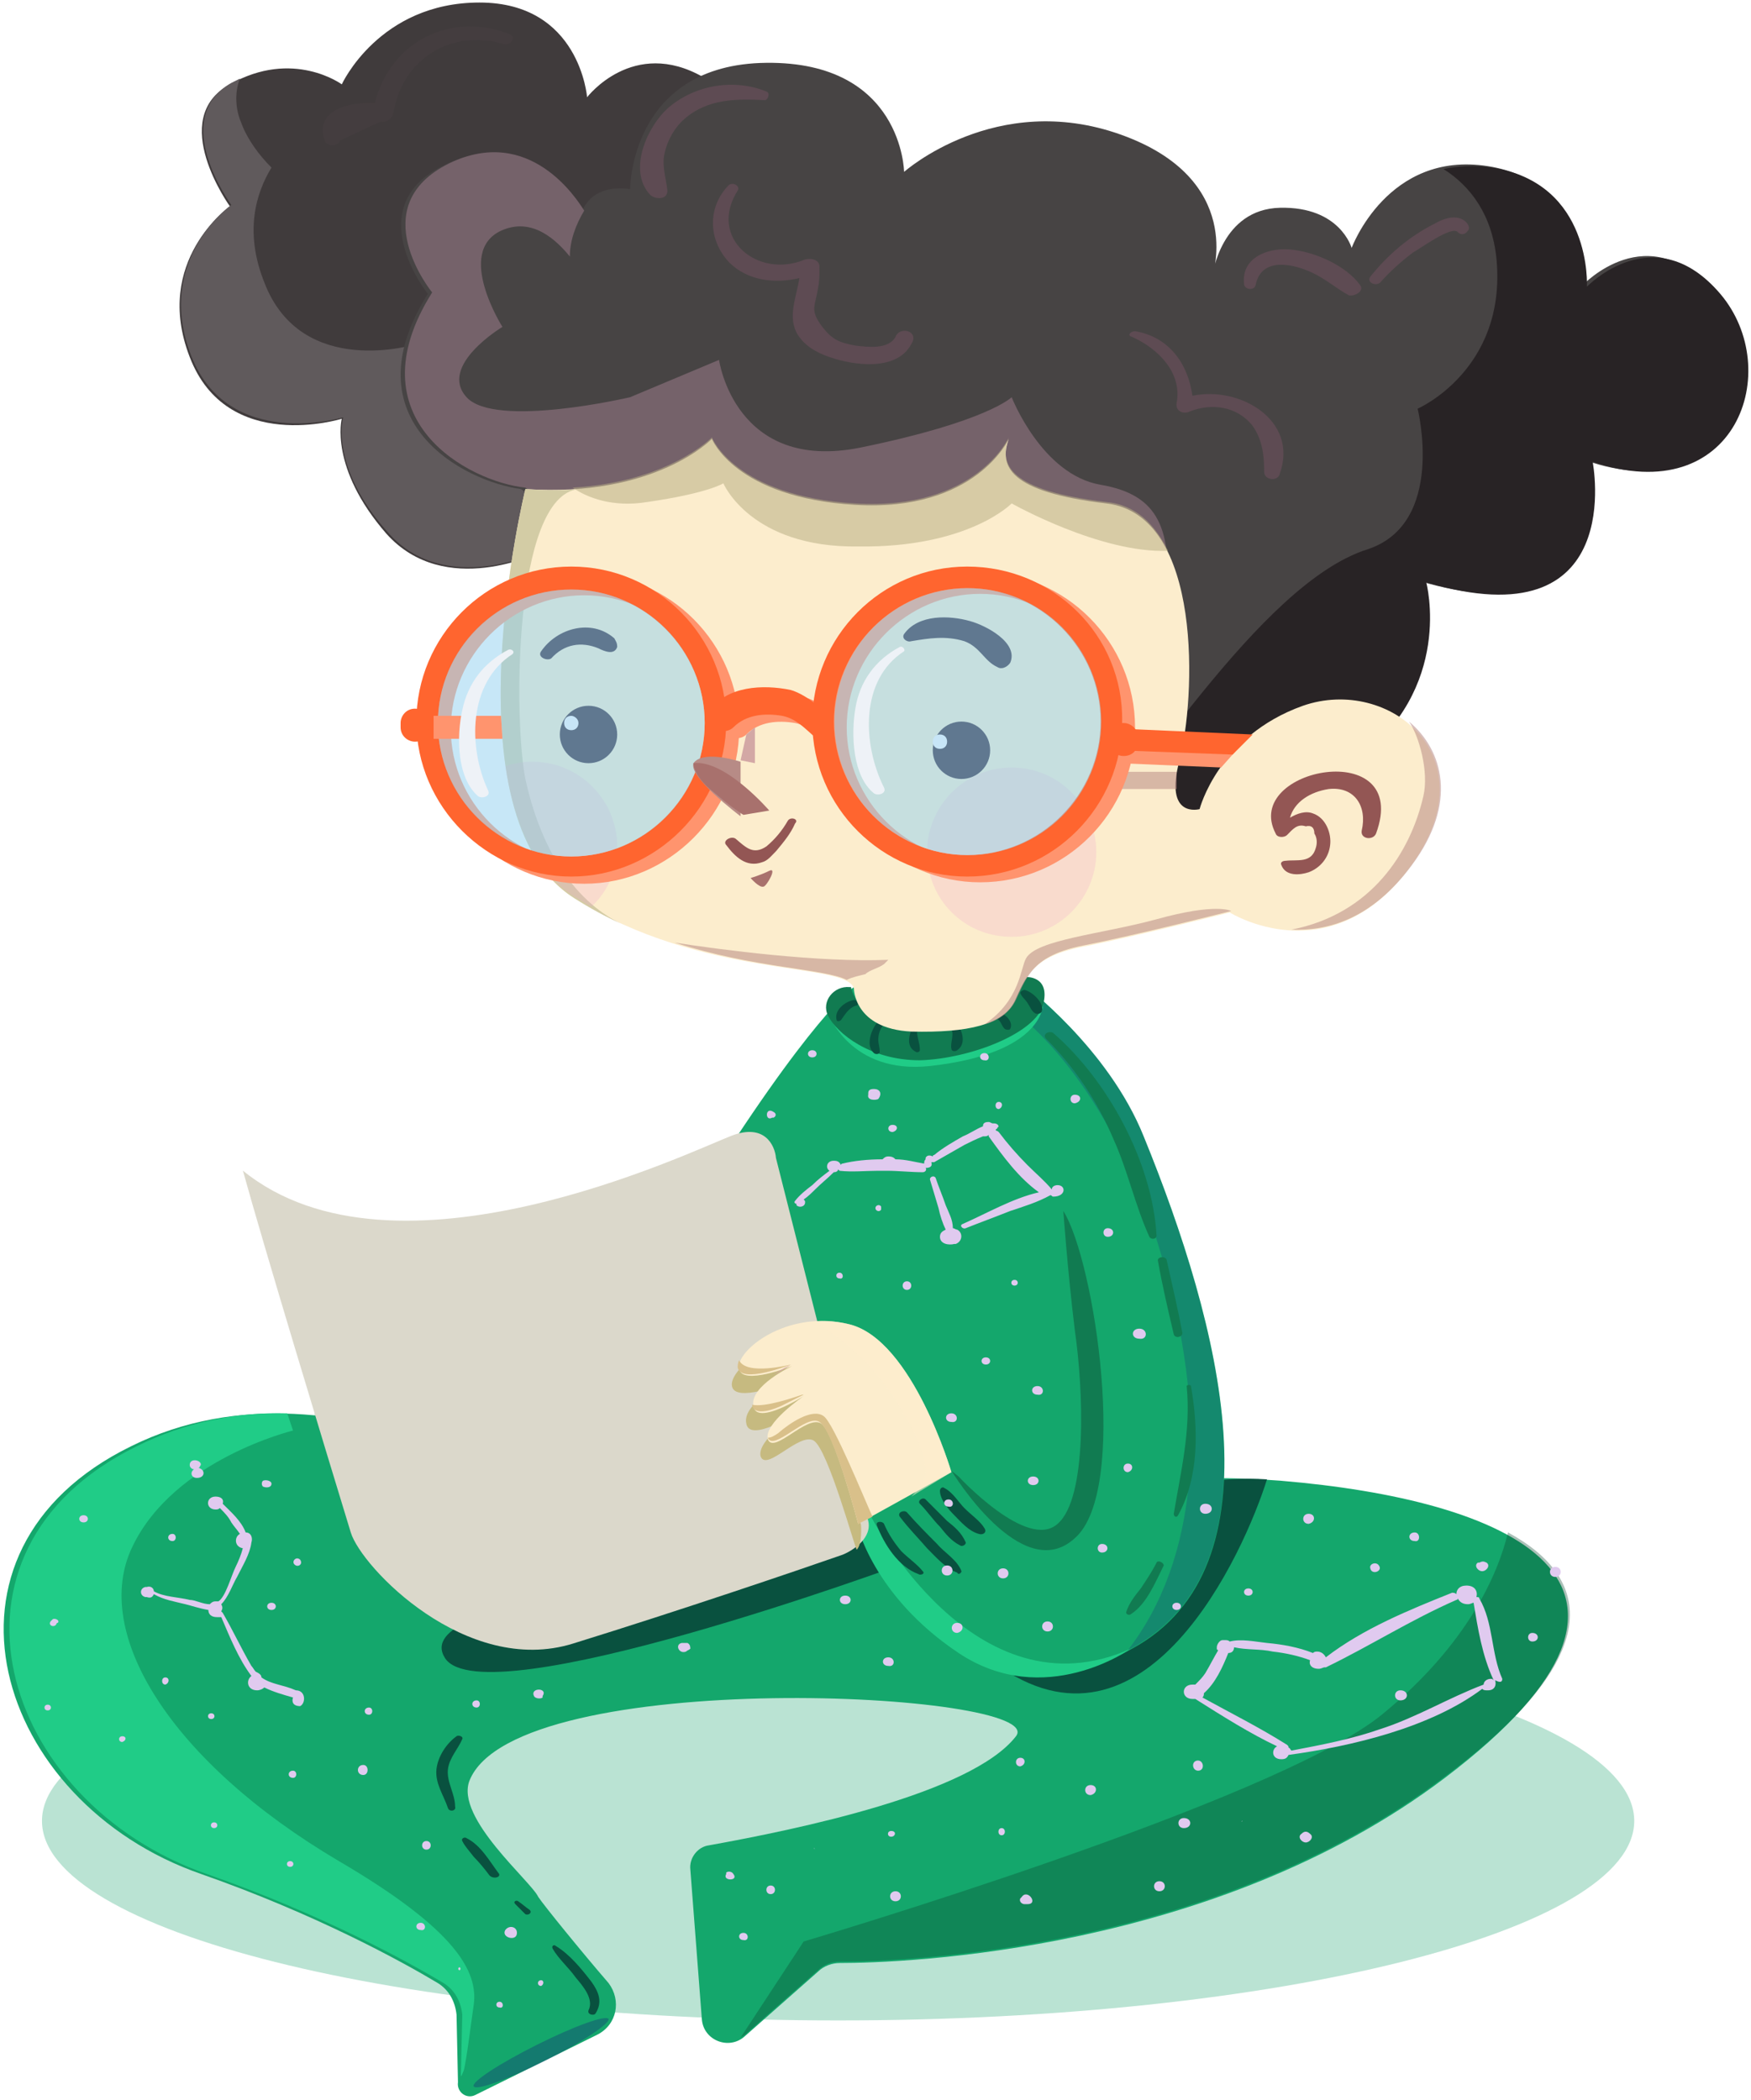 <svg width="276" height="331" viewBox="0 0 276 331" fill="none" xmlns="http://www.w3.org/2000/svg">
<g clip-path="url(#clip0_0_882)">
<path d="M132.107 318.438C201.413 318.438 257.596 304.361 257.596 286.996C257.596 269.631 201.413 255.554 132.107 255.554C62.801 255.554 6.617 269.631 6.617 286.996C6.617 304.361 62.801 318.438 132.107 318.438Z" fill="#BAE3D3"/>
<path d="M73.996 280.662C81.232 262.339 165.57 266.637 160.143 273.649C153.134 282.697 125.549 288.352 111.756 290.841C109.948 291.067 108.591 292.876 108.817 294.686L110.626 318.211C110.852 321.604 114.922 323.187 117.409 320.925L128.94 310.746C129.845 309.841 131.202 309.389 132.332 309.389C142.733 309.389 191.572 307.579 227.749 280.209C268.901 248.994 237.02 236.326 201.973 233.386C170.77 230.898 151.551 240.398 151.551 240.398H93.894C93.894 240.398 54.325 211.218 20.635 227.957C-13.055 244.47 -0.845 284.055 31.714 295.365C49.803 301.698 63.369 309.163 69.022 312.556C70.831 313.687 71.735 315.496 71.962 317.532L72.188 328.164C71.962 329.747 73.544 330.878 74.901 330.199L94.12 320.699C97.285 319.116 97.964 315.27 95.929 312.556C91.633 307.579 85.754 300.341 84.85 298.984C83.719 296.496 71.735 286.543 73.996 280.662Z" fill="#14A76C"/>
<path d="M70.135 261.317C76.148 270.828 142.282 246.506 142.282 246.506L136.855 237.458C111.16 248.942 64.123 251.805 70.135 261.317Z" fill="#09513F"/>
<path opacity="0.34" d="M237.698 241.529C236.115 248.089 231.367 259.173 217.8 270.257C200.842 284.055 126.679 305.996 126.679 305.996L116.73 321.152C116.956 320.925 117.183 320.925 117.409 320.699L128.94 310.52C129.845 309.615 131.201 309.163 132.332 309.163C142.733 309.163 191.572 307.353 227.749 279.983C253.299 260.982 251.038 248.768 237.698 241.529Z" fill="#094930"/>
<path d="M72.64 327.259C72.867 327.033 72.867 326.807 73.093 326.354C73.545 324.771 74.449 317.306 74.675 315.949C75.354 310.747 71.962 304.187 53.421 293.329C26.967 277.721 14.305 257.363 20.862 243.791C27.419 229.993 46.186 225.469 46.186 225.469L45.281 222.755C37.368 222.529 29.228 224.112 21.54 227.957C-12.15 244.47 0.06 284.055 32.619 295.365C50.708 301.699 64.275 309.163 69.927 312.556C71.736 313.687 72.64 315.497 72.867 317.533L72.64 327.259Z" fill="#20CC87"/>
<path d="M166.697 256.685C166.697 256.685 170.088 231.351 199.708 233.16C196.091 244.696 180.489 279.531 156.748 262.114L166.697 256.685Z" fill="#09513F"/>
<path opacity="0.36" d="M95.929 318.211C95.477 317.532 90.502 319.342 84.623 322.283C78.745 325.223 74.222 328.164 74.675 328.842C75.127 329.521 80.101 327.711 85.98 324.771C91.859 321.83 96.155 318.89 95.929 318.211Z" fill="#152B75"/>
<path d="M93.216 312.33C91.633 310.294 89.824 308.032 87.563 306.675C87.337 306.449 86.885 306.675 87.111 307.127C88.016 308.711 89.598 310.068 90.729 311.651C91.859 313.009 93.668 315.044 92.764 316.854C92.538 317.533 93.668 317.759 93.894 317.306C95.025 315.497 94.347 313.913 93.216 312.33Z" fill="#09513F"/>
<path d="M83.493 301.02C82.815 300.568 82.362 300.115 81.684 299.663C81.458 299.437 80.78 299.663 81.232 300.115C81.684 300.568 82.362 301.246 82.815 301.699C83.267 301.925 83.945 301.472 83.493 301.02Z" fill="#09513F"/>
<path d="M78.518 295.139C77.161 293.329 75.805 290.841 73.543 289.71C73.317 289.484 72.639 289.71 72.865 290.162C73.317 291.067 73.996 291.746 74.674 292.651C75.578 293.556 76.483 294.686 77.161 295.591C77.839 296.27 79.196 295.817 78.518 295.139Z" fill="#09513F"/>
<path d="M70.604 278.852C70.83 277.043 72.186 275.686 72.865 274.102C73.091 273.65 72.186 273.424 71.96 273.65C70.378 274.781 69.021 276.817 68.795 278.852C68.569 281.114 69.925 282.924 70.604 284.96C70.83 285.638 71.96 285.412 71.734 284.734C71.734 282.698 70.378 280.888 70.604 278.852Z" fill="#09513F"/>
<path d="M134.594 155.574L161.274 155.121C161.274 155.121 174.615 165.074 180.267 179.098C192.477 208.957 202.2 246.958 178.458 259.852C148.838 275.912 135.498 240.172 135.498 240.172C135.498 240.172 50.934 237.458 50.708 236.553C50.482 235.648 47.995 199.004 47.995 199.004C47.995 199.004 90.955 219.136 109.496 189.504C127.81 160.098 134.594 155.574 134.594 155.574Z" fill="#14A76C"/>
<path opacity="0.24" d="M180.266 179.098C175.97 168.241 166.926 159.871 163.082 156.705L159.012 158.74C159.012 158.74 173.935 168.467 182.527 196.063C191.119 223.66 188.632 246.054 177.779 260.078C178.005 260.078 178.231 259.852 178.231 259.852C202.198 246.958 192.476 209.183 180.266 179.098Z" fill="#152B75"/>
<path d="M164.439 158.062C164.439 158.062 164.891 165.979 146.576 168.015C133.914 169.372 130.523 159.645 130.523 159.645L164.439 158.062Z" fill="#20CC87"/>
<path d="M151.099 232.708C151.099 232.708 161.953 244.47 166.701 240.172C171.449 236.101 170.771 218.909 169.414 209.635C168.284 200.361 167.605 190.861 167.605 190.861C172.58 198.778 178.006 234.97 169.414 242.434C161.048 250.125 149.969 231.803 149.969 231.803L151.099 232.708Z" fill="#117B51"/>
<path d="M137.308 239.041C137.308 239.041 153.588 270.935 178.234 259.852C178.234 259.852 164.667 269.578 151.101 260.53C137.534 251.482 135.047 240.172 135.047 240.172L137.308 239.041Z" fill="#20CC87"/>
<path d="M166.019 162.812C165.341 162.36 164.21 163.038 164.888 163.717C169.41 168.241 173.028 173.67 175.515 179.551C177.776 184.527 178.907 189.956 181.168 194.932C181.394 195.385 182.299 195.385 182.299 194.706C181.62 183.17 174.611 170.277 166.019 162.812Z" fill="#117B51"/>
<path d="M183.887 198.552C183.661 197.873 182.304 198.099 182.53 198.778C183.209 202.623 184.113 206.469 185.017 210.314C185.243 210.993 186.374 210.766 186.374 210.088C185.696 206.469 184.791 202.623 183.887 198.552Z" fill="#117B51"/>
<path d="M187.727 218.457C187.727 218.231 187.049 218.231 187.049 218.457C187.727 225.469 186.144 231.803 185.014 238.589C185.014 239.041 185.466 239.267 185.692 238.815C189.084 232.708 188.858 225.017 187.727 218.457Z" fill="#117B51"/>
<path d="M182.303 246.28C181.624 247.637 180.72 248.994 179.816 250.351C178.911 251.482 178.007 252.613 177.554 253.97C177.328 254.423 178.007 254.649 178.233 254.423C180.72 252.839 182.077 249.446 183.433 246.732C183.433 246.28 182.529 245.827 182.303 246.28Z" fill="#117B51"/>
<path d="M133.916 155.574C131.429 155.347 129.394 157.836 130.524 160.098C131.881 162.812 137.081 167.11 144.995 167.11C152.909 166.884 163.31 162.812 164.44 158.288C165.571 153.764 161.727 153.99 161.727 153.99C161.727 153.99 156.979 161.455 144.995 161.455C134.82 161.455 134.142 155.574 134.142 155.574H133.916Z" fill="#117B51"/>
<path d="M134.592 157.609C133.236 157.836 131.427 159.193 131.879 160.776C131.879 161.002 132.331 161.002 132.558 160.776C133.236 159.871 133.688 158.967 134.819 158.514C135.497 158.514 135.271 157.609 134.592 157.609Z" fill="#09513F"/>
<path d="M138.213 161.229C137.308 162.36 136.404 164.848 137.76 165.979C137.987 166.205 138.665 166.205 138.665 165.753C138.665 165.074 138.439 164.395 138.439 163.943C138.439 163.038 138.665 162.359 139.117 161.681C139.569 161.002 138.665 160.776 138.213 161.229Z" fill="#09513F"/>
<path d="M144.544 162.586C144.77 161.907 143.866 161.907 143.64 162.36C143.188 163.491 142.962 165.074 144.318 165.753C144.544 165.979 144.997 165.753 144.997 165.527C144.997 164.396 144.544 163.491 144.544 162.586Z" fill="#09513F"/>
<path d="M151.098 161.681C150.872 161.229 149.967 161.455 149.967 162.133C150.42 163.264 149.741 164.395 149.967 165.3C149.967 165.753 150.646 165.753 150.872 165.526C152.229 164.622 151.776 162.812 151.098 161.681Z" fill="#09513F"/>
<path d="M156.301 159.645C156.075 159.645 156.075 160.098 156.301 160.098C156.753 160.324 157.205 160.55 157.431 160.776C157.884 161.229 157.883 161.681 158.336 162.133C158.562 162.36 159.24 162.36 159.24 162.133C159.918 160.776 157.657 158.967 156.301 159.645Z" fill="#09513F"/>
<path d="M161.502 156.026C161.276 156.026 160.824 156.252 160.824 156.478C161.05 157.157 161.502 157.383 161.955 158.062C162.407 158.74 162.633 159.419 163.085 159.645C163.311 159.871 163.989 159.871 164.216 159.419C164.668 158.062 162.633 156.252 161.502 156.026Z" fill="#09513F"/>
<path d="M145.445 247.637C144.541 246.506 143.184 245.601 142.054 244.47C140.923 243.113 140.019 241.756 139.341 240.172C139.114 239.72 137.984 239.72 138.21 240.398C139.341 243.339 141.602 246.958 144.767 248.089C144.993 248.315 145.898 248.089 145.445 247.637Z" fill="#09513F"/>
<path d="M151.552 247.637C150.873 245.827 148.838 244.696 147.708 243.339C146.125 241.756 144.542 240.172 142.96 238.363C142.507 237.91 141.377 238.363 141.829 239.041C143.186 240.851 144.768 242.434 146.125 244.018C147.482 245.375 149.064 247.185 150.873 247.863C151.099 248.316 151.552 247.863 151.552 247.637Z" fill="#09513F"/>
<path d="M149.29 239.72C148.16 238.589 147.029 237.458 145.899 236.327C145.446 235.875 144.542 236.553 144.994 237.006C146.125 238.137 147.029 239.494 148.16 240.625C149.064 241.756 149.969 242.887 151.325 243.565C151.551 243.792 152.23 243.565 152.23 243.113C151.551 241.53 150.421 240.625 149.29 239.72Z" fill="#09513F"/>
<path d="M155.168 240.851C154.49 239.72 153.133 238.815 152.002 237.684C151.098 236.779 150.194 235.196 148.837 234.517C148.611 234.291 148.159 234.517 148.159 234.97C148.159 236.327 149.515 237.91 150.42 238.815C151.55 239.946 152.681 241.303 154.264 241.756C154.942 241.982 155.62 241.53 155.168 240.851Z" fill="#09513F"/>
<path d="M150.874 193.801C150.648 193.801 150.421 193.575 150.195 193.575C150.195 192.218 149.517 191.087 149.065 189.956C148.613 188.599 147.934 187.015 147.482 185.658C147.256 185.206 146.578 185.432 146.578 185.884C147.03 187.468 147.482 188.825 147.934 190.408C148.16 191.539 148.613 192.897 149.065 193.801C148.613 194.028 148.16 194.254 148.16 194.932C148.16 196.063 149.517 196.29 150.421 196.063C150.421 196.063 150.422 196.063 150.648 196.063C151.778 195.611 151.778 194.254 150.874 193.801Z" fill="#E0CAEF"/>
<path d="M166.697 186.789C166.245 186.789 165.793 187.015 165.793 187.468C164.662 186.111 163.305 184.98 161.949 183.622C160.366 182.039 158.783 180.229 157.427 178.42C157.201 178.194 156.974 178.194 156.974 178.194V177.967C156.974 177.967 157.2 177.967 157.2 177.741C157.653 177.515 157.2 177.063 156.748 177.063H156.522C156.296 177.063 156.07 176.836 155.844 176.836C155.166 176.836 154.939 177.063 154.939 177.515C153.809 177.967 152.905 178.646 151.774 179.098C150.191 180.003 148.608 180.908 147.252 182.039C147.026 182.039 147.026 182.265 147.026 182.265C146.573 182.039 146.121 182.039 145.895 182.491C145.895 182.491 145.895 182.491 145.895 182.718C145.669 182.944 145.669 183.17 145.669 183.396C144.312 183.17 142.73 182.718 141.147 182.718C140.921 182.491 140.695 182.265 140.016 182.265C139.564 182.265 139.338 182.491 139.112 182.718C136.851 182.718 134.59 182.944 132.781 183.396C132.781 183.396 132.555 183.396 132.555 183.622C132.329 183.17 132.103 182.944 131.424 182.944C130.294 182.944 130.068 184.075 130.746 184.527C129.842 185.206 128.937 185.884 128.033 186.789C127.128 187.468 125.998 188.373 125.319 189.277C125.093 189.504 125.319 189.73 125.545 189.73C125.545 189.73 125.545 189.73 125.545 189.956C125.998 190.408 126.902 190.182 126.902 189.504C126.902 189.277 126.902 189.277 126.676 189.051C127.354 188.599 128.033 187.92 128.485 187.468C129.389 186.563 130.52 185.658 131.424 184.753C131.876 184.753 132.103 184.527 132.103 184.301L132.329 184.527C134.364 184.753 136.399 184.527 138.434 184.527C138.66 184.527 138.886 184.527 139.112 184.527C139.338 184.527 139.338 184.527 139.564 184.527H139.79C141.599 184.527 143.634 184.753 145.443 184.753C145.895 184.753 146.121 184.301 145.895 184.075C146.573 184.075 147.026 183.849 146.8 183.17C147.026 183.17 147.026 183.17 147.252 183.17C148.835 182.265 150.417 181.36 152 180.456C152.904 180.003 153.809 179.551 154.939 179.098H155.166C155.392 179.098 155.618 179.098 155.844 178.872C155.844 178.872 155.844 178.872 155.844 179.098C158.105 182.265 160.592 185.658 163.758 187.92C159.688 188.825 155.392 191.313 151.774 192.897C151.096 193.123 151.774 193.801 152.226 193.575C154.487 192.67 156.974 191.766 159.235 190.861C161.27 190.182 163.531 189.504 165.566 188.373C165.793 188.373 165.793 188.599 166.019 188.599C168.054 188.599 168.054 186.789 166.697 186.789Z" fill="#E0CAEF"/>
<path d="M155.395 213.933C154.491 213.933 154.491 215.063 155.395 215.063C156.299 215.063 156.299 213.933 155.395 213.933Z" fill="#E0CAEF"/>
<path d="M159.916 201.718C159.238 201.718 159.238 202.623 159.916 202.623C160.594 202.623 160.594 201.718 159.916 201.718Z" fill="#E0CAEF"/>
<path d="M142.957 201.945C142.052 201.945 142.052 203.301 142.957 203.301C143.861 203.301 143.861 201.945 142.957 201.945Z" fill="#E0CAEF"/>
<path d="M138.889 190.182C138.889 190.182 138.663 190.182 138.889 190.182C138.663 189.73 137.985 189.956 137.985 190.408C137.985 190.86 138.663 191.086 138.889 190.634C138.889 190.408 138.889 190.408 138.889 190.182Z" fill="#E0CAEF"/>
<path d="M132.331 200.587C131.653 200.587 131.653 201.492 132.331 201.492C133.009 201.718 133.009 200.587 132.331 200.587Z" fill="#E0CAEF"/>
<path d="M121.929 175.253C120.572 174.348 120.572 176.835 121.703 176.157C121.703 176.157 121.703 176.157 121.929 176.157C122.381 175.931 122.381 175.479 121.929 175.253Z" fill="#E0CAEF"/>
<path d="M128.033 165.526C127.129 165.526 127.129 166.657 128.033 166.657C128.937 166.657 128.937 165.526 128.033 165.526Z" fill="#E0CAEF"/>
<path d="M140.698 177.289C139.794 177.289 139.794 178.419 140.698 178.419C141.603 178.193 141.603 177.289 140.698 177.289Z" fill="#E0CAEF"/>
<path d="M162.854 232.708C161.724 232.708 161.724 234.064 162.854 234.064C163.984 234.064 163.984 232.708 162.854 232.708Z" fill="#E0CAEF"/>
<path d="M163.535 218.457C162.405 218.457 162.405 219.814 163.535 219.814C164.665 220.04 164.665 218.457 163.535 218.457Z" fill="#E0CAEF"/>
<path d="M149.968 222.755C148.837 222.755 148.837 224.111 149.968 224.111C151.098 224.337 151.098 222.755 149.968 222.755Z" fill="#E0CAEF"/>
<path d="M46.637 266.411C46.637 266.411 46.41 266.411 46.637 266.411C44.602 265.507 42.793 265.507 41.21 264.376C41.21 263.923 40.758 263.697 40.306 263.471C40.08 263.245 39.853 262.792 39.627 262.566C38.044 259.852 36.688 256.911 35.105 254.197L34.879 253.971C35.105 253.518 35.105 253.292 34.879 252.84C36.01 251.709 36.688 249.673 37.366 248.542C38.271 246.732 39.401 244.922 39.627 243.113C39.853 242.434 39.627 241.53 38.723 241.53C38.045 239.72 36.462 238.363 35.105 237.006C35.331 236.327 34.879 235.875 33.975 235.875C32.392 235.875 32.392 237.91 33.975 237.91C34.201 237.91 34.427 237.91 34.653 237.684C35.331 238.363 36.01 239.041 36.462 239.946C36.914 240.625 37.366 241.077 37.819 241.756C36.914 242.208 36.914 243.792 38.271 244.018C38.045 244.923 37.592 246.053 37.14 246.958C36.462 248.315 35.557 251.708 34.427 252.387C34.201 252.387 34.201 252.387 33.975 252.387C33.522 252.387 33.296 252.613 33.07 252.84C31.94 252.84 30.809 252.161 29.905 252.161C28.096 251.708 25.835 251.709 24.252 250.804C24.252 250.351 23.8 249.899 23.122 250.125C23.122 250.125 23.122 250.125 22.895 250.125C21.991 250.351 21.991 251.482 22.895 251.709C22.895 251.709 22.895 251.709 23.122 251.709C23.8 251.935 24.026 251.708 24.252 251.256C25.835 252.161 27.418 252.387 29.226 252.84C30.131 253.066 31.487 253.518 32.844 253.744C32.844 254.423 33.296 254.875 34.201 254.875C34.427 254.875 34.653 254.875 34.879 254.875C36.236 258.042 37.592 261.435 39.627 264.15C38.723 264.828 38.949 266.411 40.532 266.411C40.984 266.411 41.436 266.185 41.662 265.959C43.019 266.638 44.602 267.09 46.184 267.542C45.958 268.221 46.184 268.9 47.315 268.9C48.219 268.447 48.219 266.411 46.637 266.411Z" fill="#E0CAEF"/>
<path d="M42.795 252.613C41.89 252.613 41.89 253.744 42.795 253.744C43.699 253.744 43.699 252.613 42.795 252.613Z" fill="#E0CAEF"/>
<path d="M47.315 245.827C46.637 245.149 45.732 246.279 46.636 246.731C47.089 246.958 47.767 246.505 47.315 245.827Z" fill="#E0CAEF"/>
<path d="M41.438 233.386C41.438 233.386 41.438 233.612 41.438 233.386C41.212 233.612 41.212 234.064 41.438 234.291C41.89 234.517 42.794 234.517 42.794 233.838C42.794 233.386 41.89 233.16 41.438 233.386Z" fill="#E0CAEF"/>
<path d="M33.297 270.031C32.619 270.031 32.619 270.935 33.297 270.935C33.975 270.935 33.975 270.031 33.297 270.031Z" fill="#E0CAEF"/>
<path d="M19.278 273.65C18.599 273.65 18.599 274.554 19.278 274.554C19.956 274.328 19.956 273.65 19.278 273.65Z" fill="#E0CAEF"/>
<path d="M26.061 264.376C25.383 264.376 25.383 265.506 26.061 265.506C26.74 265.28 26.74 264.376 26.061 264.376Z" fill="#E0CAEF"/>
<path d="M8.199 255.328C7.973 255.328 7.973 255.328 8.199 255.328C7.295 256.006 8.425 256.684 8.877 256.006C8.877 256.006 8.877 255.78 9.103 255.78C9.556 255.328 8.425 254.876 8.199 255.328Z" fill="#E0CAEF"/>
<path d="M7.52 268.674C6.842 268.674 6.842 269.578 7.52 269.578C8.199 269.578 8.199 268.674 7.52 268.674Z" fill="#E0CAEF"/>
<path d="M13.172 238.815C12.268 238.815 12.268 239.946 13.172 239.946C14.076 239.946 14.076 238.815 13.172 238.815Z" fill="#E0CAEF"/>
<path d="M31.262 231.351C31.262 231.351 31.488 231.351 31.488 231.124C31.714 230.898 31.714 230.672 31.488 230.446C31.036 229.993 29.905 229.993 29.905 230.898C29.905 231.351 30.357 231.577 30.583 231.577C29.905 232.029 30.131 232.934 31.036 232.934C32.392 232.934 32.392 231.577 31.262 231.351Z" fill="#E0CAEF"/>
<path d="M27.192 241.756C26.288 241.756 26.288 242.886 27.192 242.886C27.87 242.886 27.87 241.756 27.192 241.756Z" fill="#E0CAEF"/>
<path d="M57.263 278.174C56.132 278.174 56.132 279.756 57.263 279.756C58.167 279.756 58.167 278.174 57.263 278.174Z" fill="#E0CAEF"/>
<path d="M58.168 269.126C57.264 269.126 57.264 270.256 58.168 270.256C58.846 270.256 58.846 269.126 58.168 269.126Z" fill="#E0CAEF"/>
<path d="M46.187 279.079C45.283 279.079 45.283 280.209 46.187 280.209C46.865 280.209 46.865 279.079 46.187 279.079Z" fill="#E0CAEF"/>
<path d="M45.734 293.329C45.055 293.329 45.055 294.234 45.734 294.234C46.412 294.234 46.412 293.329 45.734 293.329Z" fill="#E0CAEF"/>
<path d="M33.748 287.222C33.07 287.222 33.07 288.126 33.748 288.126C34.426 288.126 34.426 287.222 33.748 287.222Z" fill="#E0CAEF"/>
<path d="M66.309 303.056C65.405 303.056 65.405 304.186 66.309 304.186C67.213 304.412 67.213 303.056 66.309 303.056Z" fill="#E0CAEF"/>
<path d="M67.213 290.163C66.309 290.163 66.309 291.519 67.213 291.519C68.117 291.519 68.117 290.163 67.213 290.163Z" fill="#E0CAEF"/>
<path d="M79.649 304.187C78.971 305.317 81.231 305.995 81.457 304.865C81.683 303.735 80.327 303.282 79.649 304.187Z" fill="#E0CAEF"/>
<path d="M78.744 315.497C78.066 315.497 78.066 316.401 78.744 316.401C79.422 316.627 79.422 315.497 78.744 315.497Z" fill="#E0CAEF"/>
<path d="M72.412 310.068C72.186 310.068 72.186 310.52 72.412 310.52C72.637 310.52 72.637 310.068 72.412 310.068Z" fill="#E0CAEF"/>
<path d="M85.302 312.104C84.624 312.104 84.624 313.008 85.302 313.008C85.754 312.782 85.754 312.104 85.302 312.104Z" fill="#E0CAEF"/>
<path d="M84.172 267.316C84.398 267.768 85.302 267.768 85.528 267.542C85.528 267.542 85.528 267.542 85.528 267.316C86.433 265.959 83.494 265.959 84.172 267.316Z" fill="#E0CAEF"/>
<path d="M75.126 267.995C74.222 267.995 74.222 269.125 75.126 269.125C75.804 269.125 75.804 267.995 75.126 267.995Z" fill="#E0CAEF"/>
<path d="M108.362 258.947C108.136 258.947 107.684 258.947 107.458 258.947C106.328 259.173 107.006 260.755 108.136 260.303C108.362 260.077 108.588 260.077 108.814 259.851C108.814 259.625 108.815 259.173 108.362 258.947Z" fill="#E0CAEF"/>
<path d="M133.234 251.482C132.104 251.482 132.104 252.839 133.234 252.839C134.364 252.839 134.364 251.482 133.234 251.482Z" fill="#E0CAEF"/>
<path d="M140.018 261.209C138.888 261.209 138.888 262.565 140.018 262.565C141.149 262.791 141.149 261.209 140.018 261.209Z" fill="#E0CAEF"/>
<path d="M157.883 288.127C157.205 288.127 157.205 289.257 157.883 289.257C158.561 289.257 158.561 288.127 157.883 288.127Z" fill="#E0CAEF"/>
<path d="M160.822 277.043C159.917 277.043 159.917 278.399 160.822 278.399C161.726 278.173 161.726 277.043 160.822 277.043Z" fill="#E0CAEF"/>
<path d="M171.901 281.341C170.771 281.341 170.771 282.923 171.901 282.923C173.031 282.697 173.031 281.341 171.901 281.341Z" fill="#E0CAEF"/>
<path d="M128.261 291.293C128.261 291.293 128.261 291.518 128.261 291.293C128.485 291.518 128.485 291.293 128.261 291.293Z" fill="#E0CAEF"/>
<path d="M140.47 288.579C139.792 288.579 139.792 289.483 140.47 289.483C141.148 289.483 141.374 288.579 140.47 288.579Z" fill="#E0CAEF"/>
<path d="M141.15 298.08C140.02 298.08 140.02 299.662 141.15 299.662C142.28 299.662 142.28 298.08 141.15 298.08Z" fill="#E0CAEF"/>
<path d="M121.477 297.175C120.573 297.175 120.573 298.531 121.477 298.531C122.381 298.531 122.381 297.175 121.477 297.175Z" fill="#E0CAEF"/>
<path d="M117.182 304.639C116.278 304.639 116.278 305.77 117.182 305.77C118.086 305.996 118.086 304.639 117.182 304.639Z" fill="#E0CAEF"/>
<path d="M115.599 295.365C115.373 294.913 114.695 294.913 114.469 295.139V295.365C113.79 296.495 116.503 296.495 115.599 295.365Z" fill="#E0CAEF"/>
<path d="M236.795 264.602C234.986 260.53 235.438 255.78 233.177 251.935C233.177 251.709 232.951 251.709 232.725 251.709C232.951 250.804 232.499 249.899 231.142 249.899C230.012 249.899 229.559 250.578 229.559 251.256C229.333 251.03 229.107 251.03 228.881 251.03C222.098 253.744 214.862 256.685 208.984 261.209C208.757 260.757 208.305 260.304 207.627 260.304C207.401 260.304 207.175 260.304 206.949 260.53C204.688 259.626 202.2 259.173 199.713 258.947C197.678 258.721 195.643 258.268 193.834 258.721C193.608 258.495 193.382 258.495 192.93 258.495H192.704C192.252 258.495 191.799 259.173 191.799 259.626V259.852C191.799 260.078 192.026 260.078 192.026 260.078C191.347 261.209 190.669 262.566 189.991 263.697C189.538 264.376 189.086 264.828 188.408 265.507C188.182 265.507 188.182 265.507 187.956 265.507C186.147 265.507 186.147 267.769 187.956 267.769C188.182 267.769 188.408 267.769 188.408 267.769C192.704 270.483 197 273.198 201.296 275.233C200.391 275.686 200.391 277.269 201.974 277.269C202.653 277.269 202.879 277.043 203.105 276.591C213.053 275.233 225.489 272.293 233.629 266.185C233.855 266.412 234.082 266.412 234.534 266.412C235.664 266.412 235.89 265.507 235.664 264.828C236.569 265.281 236.795 265.054 236.795 264.602ZM234.986 264.602C234.308 264.602 233.855 265.054 233.855 265.507C228.429 267.543 223.228 270.709 217.576 272.519C213.054 274.102 208.305 275.007 203.557 275.912C203.331 275.686 203.331 275.46 203.105 275.46C203.105 275.233 203.105 275.233 202.879 275.007C198.583 272.293 194.06 270.031 189.538 267.543C189.764 267.316 189.764 267.09 189.764 266.864C191.573 265.281 192.704 262.792 193.608 260.53C194.287 260.53 194.513 260.078 194.513 259.626C196.548 260.078 198.583 259.852 200.618 260.304C202.653 260.53 204.687 260.983 206.496 261.661C206.27 262.34 206.723 263.019 207.853 263.019C208.305 263.019 208.531 262.792 208.757 262.792H208.984C215.993 259.399 222.324 255.328 229.559 252.161C229.785 252.161 229.786 251.935 229.786 251.935C230.012 252.387 230.464 252.84 231.368 252.84C231.82 252.84 232.047 252.613 232.273 252.613C232.951 256.685 233.629 260.983 235.438 264.828C235.212 264.602 235.212 264.602 234.986 264.602Z" fill="#E0CAEF"/>
<path d="M217.347 246.732C216.895 246.054 215.765 246.506 215.991 247.184C216.217 248.314 218.025 247.636 217.347 246.732Z" fill="#E0CAEF"/>
<path d="M206.269 238.589C205.139 238.589 205.139 240.171 206.269 240.171C207.399 239.945 207.399 238.589 206.269 238.589Z" fill="#E0CAEF"/>
<path d="M223.001 241.53C221.87 241.53 221.87 242.886 223.001 242.886C223.905 243.112 223.905 241.53 223.001 241.53Z" fill="#E0CAEF"/>
<path d="M196.771 250.351C195.866 250.351 195.866 251.482 196.771 251.482C197.675 251.482 197.675 250.351 196.771 250.351Z" fill="#E0CAEF"/>
<path d="M195.865 286.996C195.641 286.996 195.641 287.22 195.865 286.996C195.865 287.22 195.865 286.996 195.865 286.996Z" fill="#E0CAEF"/>
<path d="M188.631 277.495C187.727 277.721 187.953 279.078 188.857 279.078C189.987 279.078 189.761 277.269 188.631 277.495Z" fill="#E0CAEF"/>
<path d="M182.752 296.496C181.622 296.496 181.622 298.079 182.752 298.079C183.882 298.079 183.882 296.496 182.752 296.496Z" fill="#E0CAEF"/>
<path d="M206.495 289.031C206.043 288.579 205.59 288.579 205.138 289.031C204.46 289.483 205.138 290.388 205.817 290.388C206.495 290.388 207.173 289.483 206.495 289.031Z" fill="#E0CAEF"/>
<path d="M186.598 286.543C185.467 286.543 185.467 288.126 186.598 288.126C187.954 288.126 187.954 286.543 186.598 286.543Z" fill="#E0CAEF"/>
<path d="M161.048 298.984L160.822 299.21C160.596 299.662 161.048 300.114 161.5 300.114C161.726 300.114 161.726 300.114 161.952 300.114C163.761 300.114 161.952 297.628 161.048 298.984Z" fill="#E0CAEF"/>
<path d="M241.541 257.364C240.637 257.364 240.637 258.72 241.541 258.72C242.672 258.72 242.672 257.364 241.541 257.364Z" fill="#E0CAEF"/>
<path d="M220.742 266.411C219.612 266.411 219.612 267.994 220.742 267.994C222.099 267.994 222.099 266.411 220.742 266.411Z" fill="#E0CAEF"/>
<path d="M234.307 246.28C233.855 246.054 233.629 246.054 233.177 246.28C233.177 246.28 233.177 246.28 232.95 246.28C232.272 246.732 232.95 247.636 233.629 247.636C234.307 247.636 234.985 246.732 234.307 246.28Z" fill="#E0CAEF"/>
<path d="M245.159 246.958C244.029 246.958 244.029 248.541 245.159 248.541C246.289 248.541 246.289 246.958 245.159 246.958Z" fill="#E0CAEF"/>
<path d="M158.108 247.185C156.978 247.185 156.978 248.767 158.108 248.767C159.239 248.767 159.239 247.185 158.108 247.185Z" fill="#E0CAEF"/>
<path d="M165.118 255.554C163.988 255.554 163.988 257.136 165.118 257.136C166.249 257.136 166.249 255.554 165.118 255.554Z" fill="#E0CAEF"/>
<path d="M150.874 255.78C149.743 255.78 149.743 257.363 150.874 257.363C152.004 257.136 152.004 255.78 150.874 255.78Z" fill="#E0CAEF"/>
<path d="M149.289 246.732C148.158 246.732 148.158 248.315 149.289 248.315C150.419 248.315 150.419 246.732 149.289 246.732Z" fill="#E0CAEF"/>
<path d="M149.514 236.327C148.61 236.327 148.61 237.457 149.514 237.457C150.419 237.683 150.419 236.327 149.514 236.327Z" fill="#E0CAEF"/>
<path d="M173.708 243.339C172.804 243.339 172.804 244.696 173.708 244.696C174.838 244.696 174.838 243.339 173.708 243.339Z" fill="#E0CAEF"/>
<path d="M185.467 252.613C184.563 252.613 184.563 253.744 185.467 253.744C186.371 253.744 186.371 252.613 185.467 252.613Z" fill="#E0CAEF"/>
<path d="M189.987 237.006C188.857 237.006 188.857 238.588 189.987 238.588C191.343 238.588 191.343 237.006 189.987 237.006Z" fill="#E0CAEF"/>
<path d="M177.78 230.672C176.876 230.672 176.876 232.028 177.78 232.028C178.685 231.802 178.685 230.672 177.78 230.672Z" fill="#E0CAEF"/>
<path d="M174.612 193.575C173.708 193.575 173.708 194.932 174.612 194.932C175.742 194.932 175.742 193.575 174.612 193.575Z" fill="#E0CAEF"/>
<path d="M179.589 209.409C178.233 209.409 178.233 210.992 179.589 210.992C180.945 211.218 180.945 209.409 179.589 209.409Z" fill="#E0CAEF"/>
<path d="M169.414 172.539C168.51 172.539 168.51 173.895 169.414 173.895C170.545 173.669 170.545 172.539 169.414 172.539Z" fill="#E0CAEF"/>
<path d="M157.429 173.669C156.751 173.669 156.751 174.8 157.429 174.8C158.107 174.574 158.107 173.669 157.429 173.669Z" fill="#E0CAEF"/>
<path d="M155.168 165.979C154.263 165.979 154.263 167.109 155.168 167.109C156.072 167.335 156.072 165.979 155.168 165.979Z" fill="#E0CAEF"/>
<path d="M137.76 171.634C137.082 171.634 136.856 171.86 136.856 172.312V172.538C136.629 173.442 137.986 173.442 138.438 173.216C139.116 172.312 138.664 171.634 137.76 171.634Z" fill="#E0CAEF"/>
<path d="M132.811 245.039C134.478 244.372 137.612 242.338 136.812 239.536C136.012 236.734 126.81 200.347 122.309 182.504C122.142 180.502 120.508 177 115.307 179.002C108.805 181.503 62.294 204.016 38.288 184.505C41.489 196.111 50.958 227.362 55.292 241.537C56.975 247.04 73.497 264.25 90.301 259.047C107.105 253.844 125.643 247.541 132.811 245.039Z" fill="#DBD8CB"/>
<path d="M135.723 240.398L128.714 210.992C120.8 210.766 114.921 216.195 115.373 218.457C115.825 221.171 123.739 218.004 123.739 218.004C123.739 218.004 116.956 221.171 117.634 224.338C118.086 227.505 125.548 222.755 125.548 222.755C125.548 222.755 119.217 227.052 119.895 229.541C120.8 232.029 126 225.695 128.261 227.052C130.522 228.41 134.818 244.244 135.045 244.244C135.949 243.339 135.723 240.398 135.723 240.398Z" fill="#C6BA80"/>
<path d="M135.271 240.172L149.968 232.029C149.968 232.029 143.863 211.219 133.914 208.731C123.965 206.242 115.825 213.028 116.504 215.743C116.956 218.457 124.87 215.29 124.87 215.29C124.87 215.29 118.087 218.457 118.765 221.624C119.217 224.791 126.679 220.041 126.679 220.041C126.679 220.041 120.348 224.338 121.026 226.827C121.93 229.315 127.131 222.981 129.392 224.338C131.427 225.469 135.271 240.172 135.271 240.172Z" fill="#FCEDCD"/>
<path opacity="0.55" d="M149.968 232.029C149.968 232.029 143.863 211.219 133.914 208.731C132.106 208.278 130.071 208.052 128.488 208.278C131.201 210.088 135.723 213.255 139.115 217.779C144.089 224.565 145.898 229.315 145.898 232.029C145.898 233.16 144.768 234.744 143.637 235.875L149.968 232.029Z" fill="#FCEDCD"/>
<path d="M137.53 239.041C136.173 236.101 131.425 224.338 129.842 223.207C128.033 221.85 124.416 224.338 122.607 225.922C121.928 226.374 121.476 226.6 121.024 226.6C121.928 228.862 127.129 222.755 129.164 224.112C131.425 225.469 135.269 240.172 135.269 240.172L137.53 239.041Z" fill="#D9C08A"/>
<path d="M118.539 221.398C118.765 222.981 121.026 222.529 123.061 221.624L126.678 219.814C126.678 219.814 126.678 219.814 126.452 219.814C125.096 220.267 120.574 221.85 118.539 221.398Z" fill="#D9C08A"/>
<path d="M116.504 214.386C116.278 214.838 116.278 215.291 116.278 215.517C116.731 218.231 124.644 215.064 124.644 215.064C124.644 215.064 117.635 216.874 116.504 214.386Z" fill="#D9C08A"/>
<path d="M124.645 215.064C124.645 215.064 123.288 215.742 121.932 216.647C123.514 215.969 124.645 215.064 124.645 215.064Z" fill="#D3A8A5"/>
<path d="M85.076 87.035C85.076 87.035 70.153 94.5 60.883 84.094C51.839 73.689 53.874 65.998 53.874 65.998C53.874 65.998 35.785 71.653 29.906 56.272C24.027 41.116 36.237 32.521 36.237 32.521C36.237 32.521 26.288 18.723 36.237 13.294C46.186 7.639 53.874 13.294 53.874 13.294C53.874 13.294 59.752 0.4 75.58 0.4C91.407 0.4 92.538 15.33 92.538 15.33C92.538 15.33 99.773 5.829 110.853 12.163C121.932 18.496 120.801 50.843 120.801 50.843L85.076 87.035Z" fill="#403B3C"/>
<path d="M76.709 69.618C67.665 59.212 65.63 54.236 65.63 54.236C65.63 54.236 47.542 59.891 41.663 44.509C38.497 36.592 40.306 30.485 42.793 26.413C40.758 24.378 38.95 21.889 38.045 19.401C37.141 17.365 36.914 14.651 37.819 12.389C37.367 12.615 36.914 12.841 36.462 13.068C26.514 18.723 36.462 32.294 36.462 32.294C36.462 32.294 24.253 40.89 30.131 56.045C36.01 71.201 54.099 65.772 54.099 65.772C54.099 65.772 51.838 73.463 61.108 83.868C70.152 94.273 85.302 86.809 85.302 86.809L96.833 75.272C94.798 76.403 85.075 79.57 76.709 69.618Z" fill="#605A5C"/>
<path d="M80.329 5.377C71.058 1.758 61.562 6.508 59.075 16.234C55.005 16.008 49.578 17.365 51.161 22.116C51.387 23.02 53.196 23.247 53.648 22.116C55.683 21.211 57.944 20.08 59.979 19.175C60.883 19.401 61.788 18.723 62.014 17.818C63.371 9.222 71.284 4.472 79.424 6.96C80.555 7.186 81.459 5.829 80.329 5.377Z" fill="#443D3F"/>
<path d="M82.135 77.082C73.317 75.951 54.776 66.451 67.438 46.319C67.438 46.319 56.359 32.521 70.151 25.961C83.944 19.175 91.632 33.652 91.632 33.652C91.632 33.652 92.762 28.902 99.319 29.806C99.319 29.806 99.319 10.127 120.8 9.901C142.28 9.675 142.506 27.092 142.506 27.092C142.506 27.092 156.977 14.199 176.648 21.211C196.319 28.223 191.119 43.378 191.119 43.378C191.119 43.378 192.476 32.973 201.746 32.747C211.242 32.521 213.051 39.081 213.051 39.081C213.051 39.081 218.704 23.699 234.532 26.187C250.359 28.675 249.455 44.962 249.455 44.962C249.455 44.962 259.856 33.878 270.03 46.093C280.205 58.081 272.518 80.475 249.907 72.558C249.907 72.558 255.56 101.059 223.678 91.559C223.678 91.559 228.201 108.298 212.373 119.834C196.546 131.37 190.667 142.906 166.699 133.18C143.184 123.679 82.135 77.082 82.135 77.082Z" fill="#474444"/>
<path d="M250.135 45.188C250.135 45.188 251.039 28.902 235.212 26.414C232.272 25.961 229.785 26.187 227.524 26.64C231.82 29.354 235.212 33.878 235.89 40.89C237.473 58.308 223.454 64.415 223.454 64.415C223.454 64.415 227.976 82.511 215.54 86.583C198.356 92.012 178.911 125.263 169.188 134.085C191.799 142.68 197.904 131.37 213.505 120.06C229.333 108.524 224.811 91.785 224.811 91.785C256.692 101.286 251.039 72.785 251.039 72.785C273.65 80.475 281.338 58.308 271.163 46.319C260.762 34.104 250.135 45.188 250.135 45.188Z" fill="#282325"/>
<path d="M173.482 76.404C164.212 74.82 159.464 62.605 159.464 62.605C159.464 62.605 155.62 66.451 135.723 70.522C115.825 74.594 113.338 56.724 113.338 56.724L99.319 62.605C99.319 62.605 78.065 67.582 73.543 62.605C69.021 57.629 79.196 51.522 79.196 51.522C79.196 51.522 71.734 39.759 78.97 36.366C83.944 34.104 87.788 37.95 89.823 40.438C89.823 37.95 90.727 35.462 92.084 33.2C90.953 31.39 83.492 19.628 70.83 25.735C57.037 32.521 68.116 46.093 68.116 46.093C55.454 66.225 73.995 75.951 82.813 76.856C82.813 76.856 103.615 92.69 125.548 107.845C155.394 107.619 183.431 101.738 183.883 94.952C184.788 83.416 182.753 77.987 173.482 76.404Z" fill="#75626A"/>
<path d="M141.151 53.105C140.02 55.141 136.628 54.688 134.819 54.462C132.332 54.01 131.202 53.557 129.619 51.522C127.584 48.807 128.488 48.355 128.941 45.414C129.167 44.283 129.167 43.379 129.167 42.021C129.167 40.89 127.81 40.664 126.906 40.89C119.444 44.057 111.53 37.497 116.279 30.033C116.731 29.354 115.6 28.675 114.922 29.128C111.53 32.521 111.53 37.724 114.922 41.343C117.861 44.283 122.157 44.736 126.001 43.831C125.549 46.772 124.192 49.712 125.549 52.426C126.68 54.462 128.715 55.593 130.75 56.272C134.593 57.629 141.377 58.534 143.638 54.236C144.994 52.2 141.829 51.295 141.151 53.105Z" fill="#5E4B53"/>
<path d="M187.954 62.379C187.276 57.403 184.337 53.105 178.91 52.2C178.232 52.2 177.553 52.879 178.458 53.105C182.528 54.915 186.372 58.76 185.467 63.51C185.241 64.867 186.598 65.32 187.502 64.867C190.894 63.51 194.964 63.963 197.451 67.129C199.034 69.391 199.26 71.88 199.26 74.368C199.26 75.725 201.521 75.951 201.747 74.594C204.686 66.225 195.416 60.796 187.954 62.379Z" fill="#5E4B53"/>
<path d="M214.408 44.962C212.147 41.795 206.947 39.533 203.103 39.307C199.711 39.081 195.642 40.664 196.094 44.736C196.094 45.641 197.677 45.867 197.903 44.962C198.807 40.438 203.781 41.569 206.721 42.926C208.756 43.831 210.565 45.414 212.6 46.545C213.504 46.772 215.087 45.867 214.408 44.962Z" fill="#5E4B53"/>
<path d="M230.464 34.557C229.108 33.878 227.299 34.557 226.168 35.235C222.098 37.271 218.707 40.212 215.994 43.605C215.315 44.51 216.898 45.188 217.576 44.51C219.159 42.7 220.968 41.117 222.777 39.759C223.681 39.307 228.882 35.462 229.786 36.593C230.238 37.045 230.917 37.045 231.369 36.366C231.821 35.914 231.369 35.009 230.464 34.557Z" fill="#5E4B53"/>
<path d="M120.802 14.425C115.828 12.389 109.723 13.294 105.427 16.913C102.036 19.854 98.87 26.866 102.488 30.711C103.166 31.39 105.201 31.616 105.201 30.033C104.975 27.997 104.297 26.187 104.749 24.151C105.201 22.116 106.332 20.08 107.914 18.723C111.532 15.556 116.054 15.556 120.576 15.782C121.029 15.782 121.481 14.651 120.802 14.425Z" fill="#5E4B53"/>
<path d="M82.815 77.082C82.815 77.082 70.153 128.656 90.503 141.549C110.852 154.443 133.463 151.502 134.594 155.8C134.594 155.8 134.594 162.133 143.638 162.586C152.682 162.812 158.109 161.455 159.918 157.836C161.726 153.99 162.631 150.823 170.545 149.24C178.685 147.657 193.834 143.811 193.834 143.811C193.834 143.811 209.661 153.764 222.323 136.573C234.985 119.382 218.932 106.488 205.365 111.238C192.025 115.989 189.085 127.525 189.085 127.525C189.085 127.525 183.433 129.108 185.92 119.834C188.407 110.334 189.764 81.154 174.389 79.344C159.013 77.535 157.43 73.463 159.013 69.165C159.013 69.165 153.813 80.701 134.82 79.57C115.827 78.439 112.209 69.165 112.209 69.165C112.209 69.165 103.391 78.439 82.815 77.082Z" fill="#FCEDCD"/>
<path d="M82.815 122.775C81.006 113.953 80.78 78.213 91.181 77.082C88.694 77.308 85.98 77.308 82.815 77.082C82.815 77.082 70.153 128.656 90.503 141.549C92.99 143.133 95.477 144.49 97.964 145.621C90.05 141.775 85.076 133.18 82.815 122.775Z" fill="#D3CCA5"/>
<path opacity="0.55" d="M159.465 79.344C159.465 79.344 173.484 87.261 184.111 86.809C182.076 82.737 179.137 79.57 174.388 79.118C159.013 77.308 157.43 73.237 159.013 68.939C159.013 68.939 153.813 80.475 134.819 79.344C115.826 78.213 112.209 68.939 112.209 68.939C112.209 68.939 105.426 75.951 90.276 76.856C92.537 78.439 96.607 80.023 102.034 79.118C111.53 77.761 114.018 76.177 114.018 76.177C114.018 76.177 118.314 86.356 135.272 86.13C152.682 86.356 159.465 79.344 159.465 79.344Z" fill="#B7AF86"/>
<path opacity="0.55" d="M185.469 124.358H172.807V121.644H185.469V124.358Z" fill="#B78B86"/>
<path opacity="0.55" d="M222.547 136.347C229.783 126.62 227.521 118.251 222.095 113.727C223.678 115.989 225.26 121.644 224.356 125.489C222.321 134.311 216.216 144.037 203.554 146.526C209.207 146.752 216.216 144.942 222.547 136.347Z" fill="#B78B86"/>
<path opacity="0.55" d="M182.077 144.942C173.711 147.204 163.31 148.109 161.728 151.05C160.823 152.633 160.823 157.609 155.171 161.455C157.658 160.776 159.24 159.419 160.145 157.609C161.954 153.764 162.858 150.597 170.772 149.014C178.912 147.43 194.061 143.585 194.061 143.585C194.061 143.585 191.8 142.228 182.077 144.942Z" fill="#B78B86"/>
<path opacity="0.55" d="M139.341 151.954C139.567 151.728 139.793 151.502 140.019 151.276C129.166 151.728 113.565 149.692 106.329 148.561C118.991 152.633 129.844 152.633 133.462 154.442C134.366 153.99 135.497 153.764 136.401 153.538C137.08 152.859 138.436 152.633 139.341 151.954Z" fill="#B78B86"/>
<path d="M201.072 131.37C201.298 132.049 202.428 132.049 202.881 131.597C203.785 130.692 204.463 129.787 205.82 130.239C206.725 130.013 207.177 130.465 207.177 131.37C207.629 132.049 207.629 132.954 207.403 133.632C206.725 136.12 204.464 135.442 202.655 135.668C202.202 135.668 201.75 135.894 201.976 136.347C202.655 138.156 204.916 137.93 206.272 137.478C208.081 136.799 209.438 135.216 209.664 133.18C209.89 131.37 208.986 128.882 206.951 128.204C205.82 127.751 204.463 128.203 203.333 128.882C204.011 126.394 206.498 124.81 209.438 124.358C213.508 123.906 215.543 127.073 214.638 130.918C214.412 132.275 216.447 132.501 216.899 131.37C222.552 115.989 195.645 120.965 201.072 131.37Z" fill="#935654"/>
<path opacity="0.24" d="M172.804 134.311C172.804 141.549 166.926 147.657 159.464 147.657C152.002 147.657 146.124 141.776 146.124 134.311C146.124 127.073 152.002 120.965 159.464 120.965C166.926 120.965 172.804 127.073 172.804 134.311Z" fill="#EFA5CF"/>
<path opacity="0.24" d="M97.285 133.406C97.285 126.168 91.406 120.06 83.945 120.06C82.362 120.06 81.005 120.287 79.649 120.739C81.005 129.561 84.171 137.251 90.502 141.323C91.406 141.775 92.311 142.454 93.215 142.907C95.702 140.645 97.285 137.251 97.285 133.406Z" fill="#EFA5CF"/>
<path d="M124.192 129.334C123.287 130.918 122.157 132.275 120.8 133.406C118.765 134.763 117.635 133.632 116.052 132.275C115.374 131.596 113.791 132.501 114.469 133.18C115.826 134.989 117.635 136.799 120.122 135.894C121.026 135.668 121.705 134.763 122.383 134.085C123.513 132.727 124.644 131.37 125.322 129.787C126.001 129.108 124.644 128.656 124.192 129.334Z" fill="#935654"/>
<path d="M118.312 138.382C118.312 138.382 119.894 137.93 121.251 137.251C122.608 136.573 120.799 139.74 120.347 139.74C119.668 139.966 118.312 138.382 118.312 138.382Z" fill="#A8716D"/>
<path d="M152.907 97.892C149.741 96.988 144.767 96.761 142.506 99.928C142.053 100.607 142.958 101.286 143.636 101.059C146.35 100.607 149.063 100.155 152.002 101.059C154.489 101.964 155.168 104.226 157.203 105.131C157.881 105.583 158.785 105.131 159.238 104.452C160.594 101.286 155.394 98.571 152.907 97.892Z" fill="#241324"/>
<path d="M96.833 100.607C93.215 97.44 87.788 99.023 85.301 102.643C84.623 103.548 86.206 104.226 86.884 103.774C88.919 101.512 91.632 101.059 94.345 102.19C95.25 102.643 96.832 103.321 97.285 101.964C97.285 101.285 97.059 101.059 96.833 100.607Z" fill="#241324"/>
<path d="M92.763 120.286C95.26 120.286 97.285 118.261 97.285 115.762C97.285 113.264 95.26 111.238 92.763 111.238C90.265 111.238 88.24 113.264 88.24 115.762C88.24 118.261 90.265 120.286 92.763 120.286Z" fill="#241324"/>
<path d="M91.18 113.953C91.18 114.631 90.727 115.084 90.049 115.084C89.371 115.084 88.918 114.631 88.918 113.953C88.918 113.274 89.371 112.822 90.049 112.822C90.501 112.822 91.18 113.274 91.18 113.953Z" fill="#FFFAFE"/>
<path d="M151.55 122.775C154.047 122.775 156.072 120.749 156.072 118.251C156.072 115.752 154.047 113.727 151.55 113.727C149.052 113.727 147.028 115.752 147.028 118.251C147.028 120.749 149.052 122.775 151.55 122.775Z" fill="#241324"/>
<path d="M149.289 116.893C149.289 117.572 148.837 118.024 148.158 118.024C147.48 118.024 147.028 117.572 147.028 116.893C147.028 116.215 147.48 115.762 148.158 115.762C148.837 115.762 149.289 116.215 149.289 116.893Z" fill="#FFFAFE"/>
<path d="M192.476 120.965L176.423 120.287L175.292 116.441L195.642 117.346L194.285 118.929L192.476 120.965Z" fill="#FF946E"/>
<path d="M154.488 90.202C140.922 90.202 130.069 101.286 130.069 114.631C130.069 127.977 141.148 139.061 154.488 139.061C168.055 139.061 178.908 127.977 178.908 114.631C178.908 101.286 168.055 90.202 154.488 90.202ZM154.488 135.668C142.957 135.668 133.461 126.168 133.461 114.631C133.461 103.095 142.957 93.595 154.488 93.595C166.02 93.595 175.517 103.095 175.517 114.631C175.517 126.168 166.246 135.668 154.488 135.668Z" fill="#FF946E"/>
<path d="M92.086 90.428C78.519 90.428 67.666 101.512 67.666 114.858C67.666 128.43 78.745 139.287 92.086 139.287C105.426 139.287 116.505 128.203 116.505 114.858C116.505 101.512 105.652 90.428 92.086 90.428ZM92.086 135.894C80.554 135.894 71.058 126.394 71.058 114.858C71.058 103.321 80.554 93.821 92.086 93.821C103.617 93.821 113.114 103.321 113.114 114.858C113.114 126.62 103.617 135.894 92.086 135.894Z" fill="#FF946E"/>
<path d="M126.68 109.881C122.384 108.977 116.505 109.203 113.792 113.274C112.209 115.536 116.053 117.346 117.636 115.763C119.671 113.727 122.61 113.501 125.324 113.953C127.585 114.405 128.941 115.989 130.524 117.346C130.976 117.798 131.881 117.572 132.333 117.12C134.82 114.179 129.167 110.334 126.68 109.881Z" fill="#FF946E"/>
<path d="M152.457 89.297C138.891 89.297 128.038 100.381 128.038 113.727C128.038 127.299 139.117 138.156 152.457 138.156C166.024 138.156 176.877 127.073 176.877 113.727C177.103 100.155 166.024 89.297 152.457 89.297ZM152.457 134.763C140.926 134.763 131.429 125.263 131.429 113.727C131.429 102.191 140.926 92.69 152.457 92.69C163.989 92.69 173.485 102.191 173.485 113.727C173.485 125.263 163.989 134.763 152.457 134.763Z" fill="#FF652F"/>
<path d="M90.05 89.297C76.483 89.297 65.63 100.381 65.63 113.727C65.63 127.073 76.709 138.156 90.05 138.156C103.39 138.156 114.469 127.073 114.469 113.727C114.469 100.381 103.616 89.297 90.05 89.297ZM90.05 134.99C78.518 134.99 69.022 125.489 69.022 113.953C69.022 102.417 78.518 92.916 90.05 92.916C101.581 92.916 111.078 102.417 111.078 113.953C111.078 125.489 101.581 134.99 90.05 134.99Z" fill="#FF652F"/>
<path opacity="0.53" d="M90.049 134.989C101.663 134.989 111.077 125.571 111.077 113.953C111.077 102.335 101.663 92.916 90.049 92.916C78.436 92.916 69.021 102.335 69.021 113.953C69.021 125.571 78.436 134.989 90.049 134.989Z" fill="#96D2F0"/>
<path d="M124.643 108.75C120.347 107.845 114.468 108.072 111.755 112.143C110.172 114.405 114.016 116.215 115.599 114.631C117.634 112.596 120.573 112.369 123.287 112.822C125.548 113.274 126.904 114.858 128.487 116.215C128.939 116.667 129.844 116.441 130.296 115.989C132.557 113.274 127.13 109.429 124.643 108.75Z" fill="#FF652F"/>
<path d="M194.287 118.929L176.198 118.251L176.876 114.858L197.452 115.762L194.287 118.929Z" fill="#FF652F"/>
<path d="M177.101 119.155C175.971 119.155 174.84 118.251 174.84 116.893V116.215C174.84 115.084 175.744 113.953 177.101 113.953C178.232 113.953 179.362 114.858 179.362 116.215V116.893C179.362 118.251 178.458 119.155 177.101 119.155Z" fill="#FF652F"/>
<path d="M65.405 116.893C64.274 116.893 63.144 115.989 63.144 114.631V113.953C63.144 112.822 64.048 111.691 65.405 111.691C66.535 111.691 67.666 112.596 67.666 113.953V114.631C67.666 115.989 66.761 116.893 65.405 116.893Z" fill="#FF652F"/>
<path d="M79.197 116.441H68.344V112.822H78.971L79.197 116.441Z" fill="#FF946E"/>
<path opacity="0.53" d="M171.984 121.791C176.428 111.057 171.333 98.751 160.603 94.305C149.874 89.859 137.573 94.956 133.128 105.69C128.684 116.424 133.779 128.73 144.509 133.176C155.238 137.622 167.539 132.525 171.984 121.791Z" fill="#96D2F0"/>
<path d="M80.103 102.417C76.259 104.452 73.772 107.619 72.867 111.917C71.963 115.989 71.963 122.548 75.354 125.489C76.033 125.941 77.389 125.489 76.937 124.584C73.772 117.798 73.772 107.619 80.781 103.095C81.233 102.643 80.555 102.19 80.103 102.417Z" fill="#EEF2F7"/>
<path d="M141.828 101.964C137.984 104 135.497 107.393 134.819 111.691C134.14 115.762 134.367 122.322 137.758 125.037C138.437 125.489 139.793 125.037 139.341 124.132C135.949 117.346 135.497 107.167 142.506 102.643C142.733 102.417 142.28 101.738 141.828 101.964Z" fill="#EEF2F7"/>
<path d="M116.732 113.727V120.06C116.732 120.06 111.305 118.251 109.496 120.06C107.687 121.87 116.732 128.656 116.732 128.656" fill="#B78B86"/>
<path d="M109.271 120.287C109.271 120.287 109.271 122.322 112.436 124.811C115.602 127.525 117.184 128.43 117.184 128.43L121.254 127.751C121.254 127.751 114.245 119.608 109.271 120.287Z" fill="#A8716D"/>
<path d="M118.993 114.632V120.287L116.732 119.834L117.637 115.763L118.993 114.632Z" fill="#D3A8A5"/>
</g>
<defs>
<clipPath id="clip0_0_882">
<rect width="275" height="330" fill="white" transform="translate(0.58 0.4)"/>
</clipPath>
</defs>
</svg>
